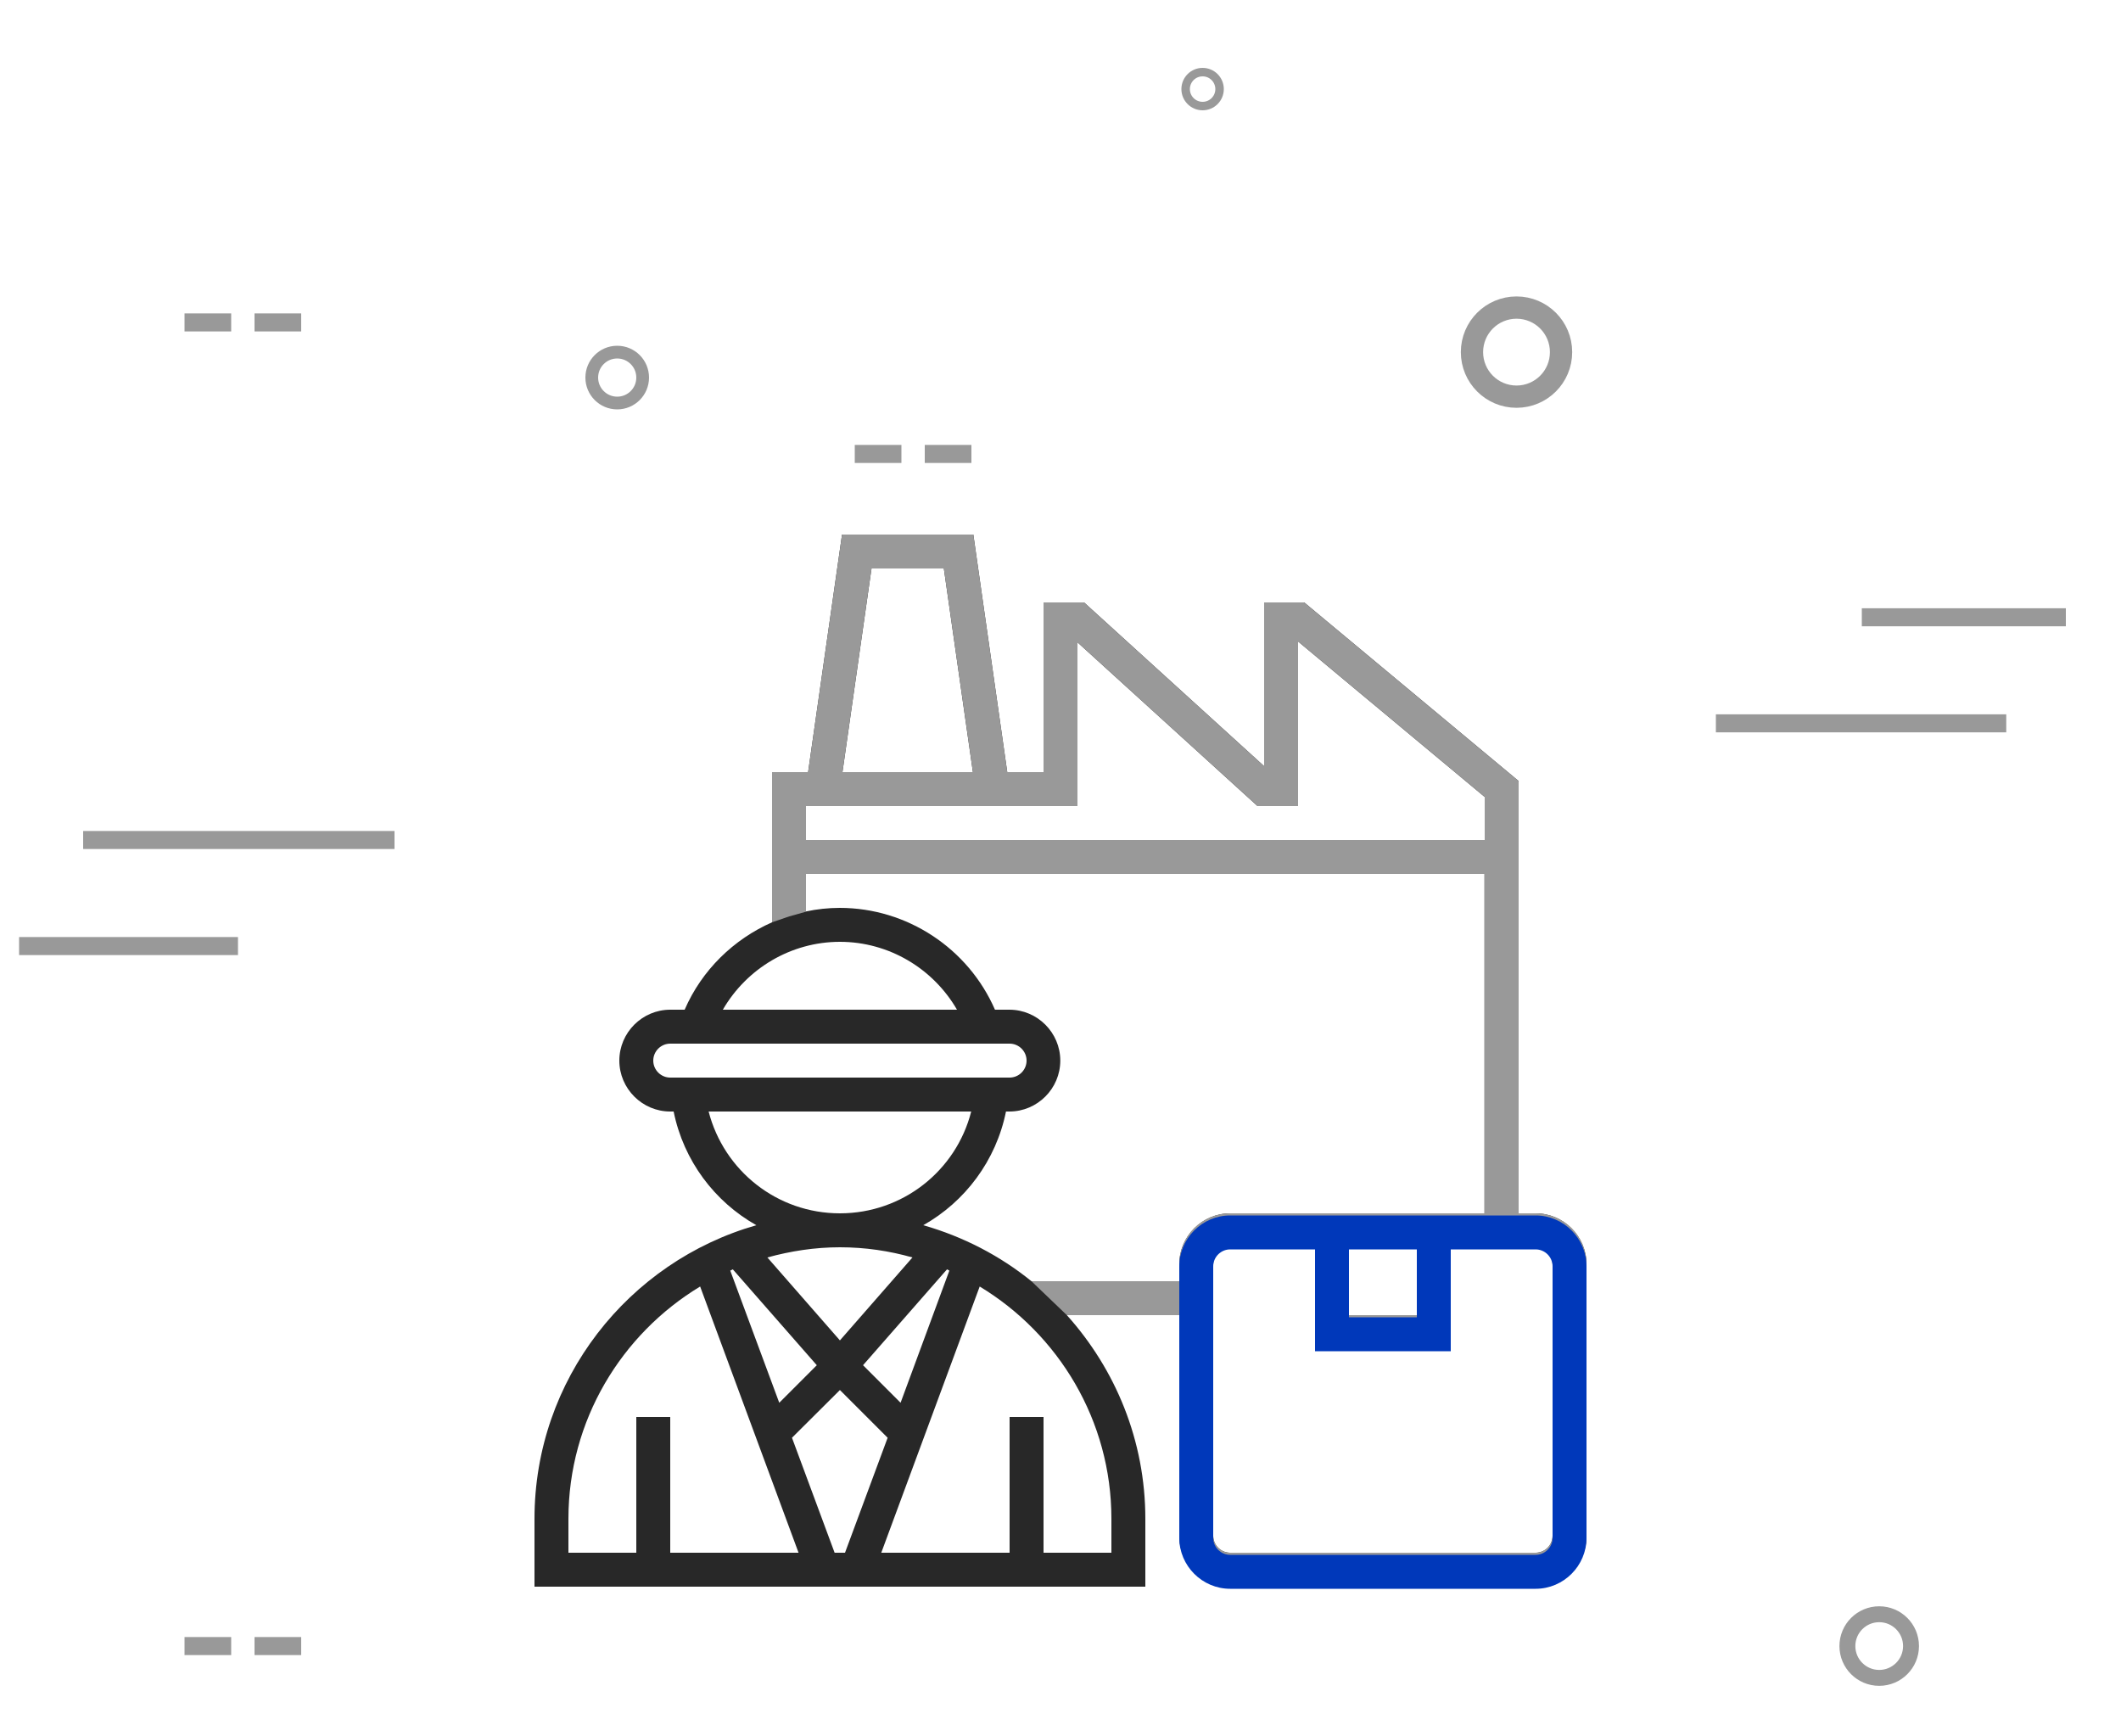 <?xml version="1.0" encoding="utf-8"?>
<!-- Generator: Adobe Illustrator 21.1.0, SVG Export Plug-In . SVG Version: 6.00 Build 0)  -->
<svg version="1.1" id="Layer_1" xmlns="http://www.w3.org/2000/svg" xmlns:xlink="http://www.w3.org/1999/xlink" x="0px" y="0px"
	 viewBox="0 0 1000 818.4" style="enable-background:new 0 0 1000 818.4;" xml:space="preserve">
<style type="text/css">
	.st0{fill:#282828;}
	.st1{fill:#999999;}
	.st2{fill:none;stroke:#999999;stroke-width:8.5;stroke-miterlimit:10;}
	.st3{fill:none;stroke:#999999;stroke-width:7.5;stroke-miterlimit:10;}
	.st4{fill:none;stroke:#999999;stroke-width:6;stroke-miterlimit:10;}
	.st5{fill:none;stroke:#999999;stroke-width:4;stroke-miterlimit:10;}
	.st6{fill:none;stroke:#999999;stroke-width:10.5;stroke-miterlimit:10;}
	.st7{fill:#0038BA;}
</style>
<path class="st0" d="M724,572h-8V368.2L614.9,284H596v77.2L511.1,284H492v80h-17.1l-16-112H397l-16,112h-17v70.8
	c-18.1,8-33.1,22.5-41.2,41.2H316c-13.2,0-24,10.8-24,24s10.8,24,24,24h1.6c4.7,23.2,19.3,42.5,39,53.6
	C296.3,594.8,252,650.3,252,716v32h288v-32c0-36.9-14.1-70.5-37-96h53v104c0,13.2,10.8,24,24,24h144c13.2,0,24-10.8,24-24V596
	C748,582.8,737.2,572,724,572z M410.9,268H445l13.7,96h-61.5L410.9,268z M508,380v-77.2l84.9,77.2H612v-77.6l88,73.3V396H380v-16
	H508z M396,444c23,0,43.9,12.5,55.2,32H340.8C352.1,456.5,373,444,396,444z M308,500c0-4.4,3.6-8,8-8h160c4.4,0,8,3.6,8,8
	s-3.6,8-8,8H316C311.6,508,308,504.4,308,500z M334.1,524h123.8c-7.1,27.9-32.3,48-61.9,48C366.4,572,341.3,551.9,334.1,524z
	 M345.5,598.4l39.6,45.2l-17.7,17.7L344.3,599C344.7,598.8,345.1,598.6,345.5,598.4z M396,655.3l22.5,22.5L398.4,732h-4.9
	l-20.1-54.2L396,655.3z M424.6,661.3l-17.7-17.7l39.6-45.2c0.4,0.2,0.8,0.4,1.1,0.6L424.6,661.3z M396,631.9l-34.2-39.1
	c10.9-3,22.3-4.8,34.2-4.8c11.9,0,23.3,1.7,34.2,4.8L396,631.9z M268,716c0-46.4,25-87.1,62.1-109.5L376.5,732H316v-64h-16v64h-32
	V716z M524,732h-32v-64h-16v64h-60.5l46.4-125.5C499,628.9,524,669.6,524,716V732z M486.3,604c-14.8-12-32.1-21-51-26.4
	c19.7-11.1,34.3-30.4,39-53.6h1.6c13.2,0,24-10.8,24-24s-10.8-24-24-24h-6.8c-12.6-28.9-41.4-48-73.2-48c-5.4,0-10.8,0.6-16,1.7V412
	h320v160H580c-13.2,0-24,10.8-24,24v8H486.3z M636,588h32v32h-32V588z M732,724c0,4.4-3.6,8-8,8H580c-4.4,0-8-3.6-8-8V596
	c0-4.4,3.6-8,8-8h40v48h64v-48h40c4.4,0,8,3.6,8,8V724z"/>
<path class="st1" d="M410.9,268H445l13.7,96h-61.5L410.9,268z M508,380v-77.2l84.9,77.2H612v-77.6l88,73.3V396H380v-16H508z
	 M503,620h53v104c0,13.3,10.7,24,24,24h144c13.3,0,24-10.7,24-24V596c0-13.3-10.7-24-24-24h-8V368.2L614.9,284H596v77.2L511.1,284
	H492v80h-17.1l-16-112H397l-16,112h-17v70.8l6.4-2.2c1.1-0.4,2.1-0.7,3.2-1l6.4-1.8V412h320v160H580c-13.3,0-24,10.7-24,24v8h-69.7
	L503,620z M636,588h32v32h-32V588z M732,724c0,4.4-3.6,8-8,8H580c-4.4,0-8-3.6-8-8V596c0-4.4,3.6-8,8-8h40v48h64v-48h40
	c4.4,0,8,3.6,8,8V724z"/>
<line class="st2" x1="39.2" y1="396" x2="186" y2="396"/>
<line class="st2" x1="9" y1="446" x2="112.2" y2="446"/>
<line class="st2" x1="945.9" y1="341" x2="809" y2="341"/>
<line class="st2" x1="974" y1="291" x2="877.8" y2="291"/>
<circle class="st3" cx="886" cy="776" r="15"/>
<circle class="st4" cx="291" cy="178" r="12"/>
<circle class="st5" cx="567" cy="42" r="8"/>
<circle class="st6" cx="715" cy="166" r="21"/>
<line class="st2" x1="120" y1="776" x2="142" y2="776"/>
<line class="st2" x1="87" y1="776" x2="109" y2="776"/>
<line class="st2" x1="436" y1="214" x2="458" y2="214"/>
<line class="st2" x1="403" y1="214" x2="425" y2="214"/>
<line class="st2" x1="120" y1="152" x2="142" y2="152"/>
<line class="st2" x1="87" y1="152" x2="109" y2="152"/>
<path class="st7" d="M700,573H580c-13.2,0-24,10.8-24,24v8v16v104c0,13.2,10.8,24,24,24h144c13.2,0,24-10.8,24-24V597
	c0-13.2-10.8-24-24-24h-8H700z M636,589h32v32h-32V589z M732,725c0,4.4-3.6,8-8,8H580c-4.4,0-8-3.6-8-8V597c0-4.4,3.6-8,8-8h40v48
	h64v-48h40c4.4,0,8,3.6,8,8V725z"/>
</svg>
